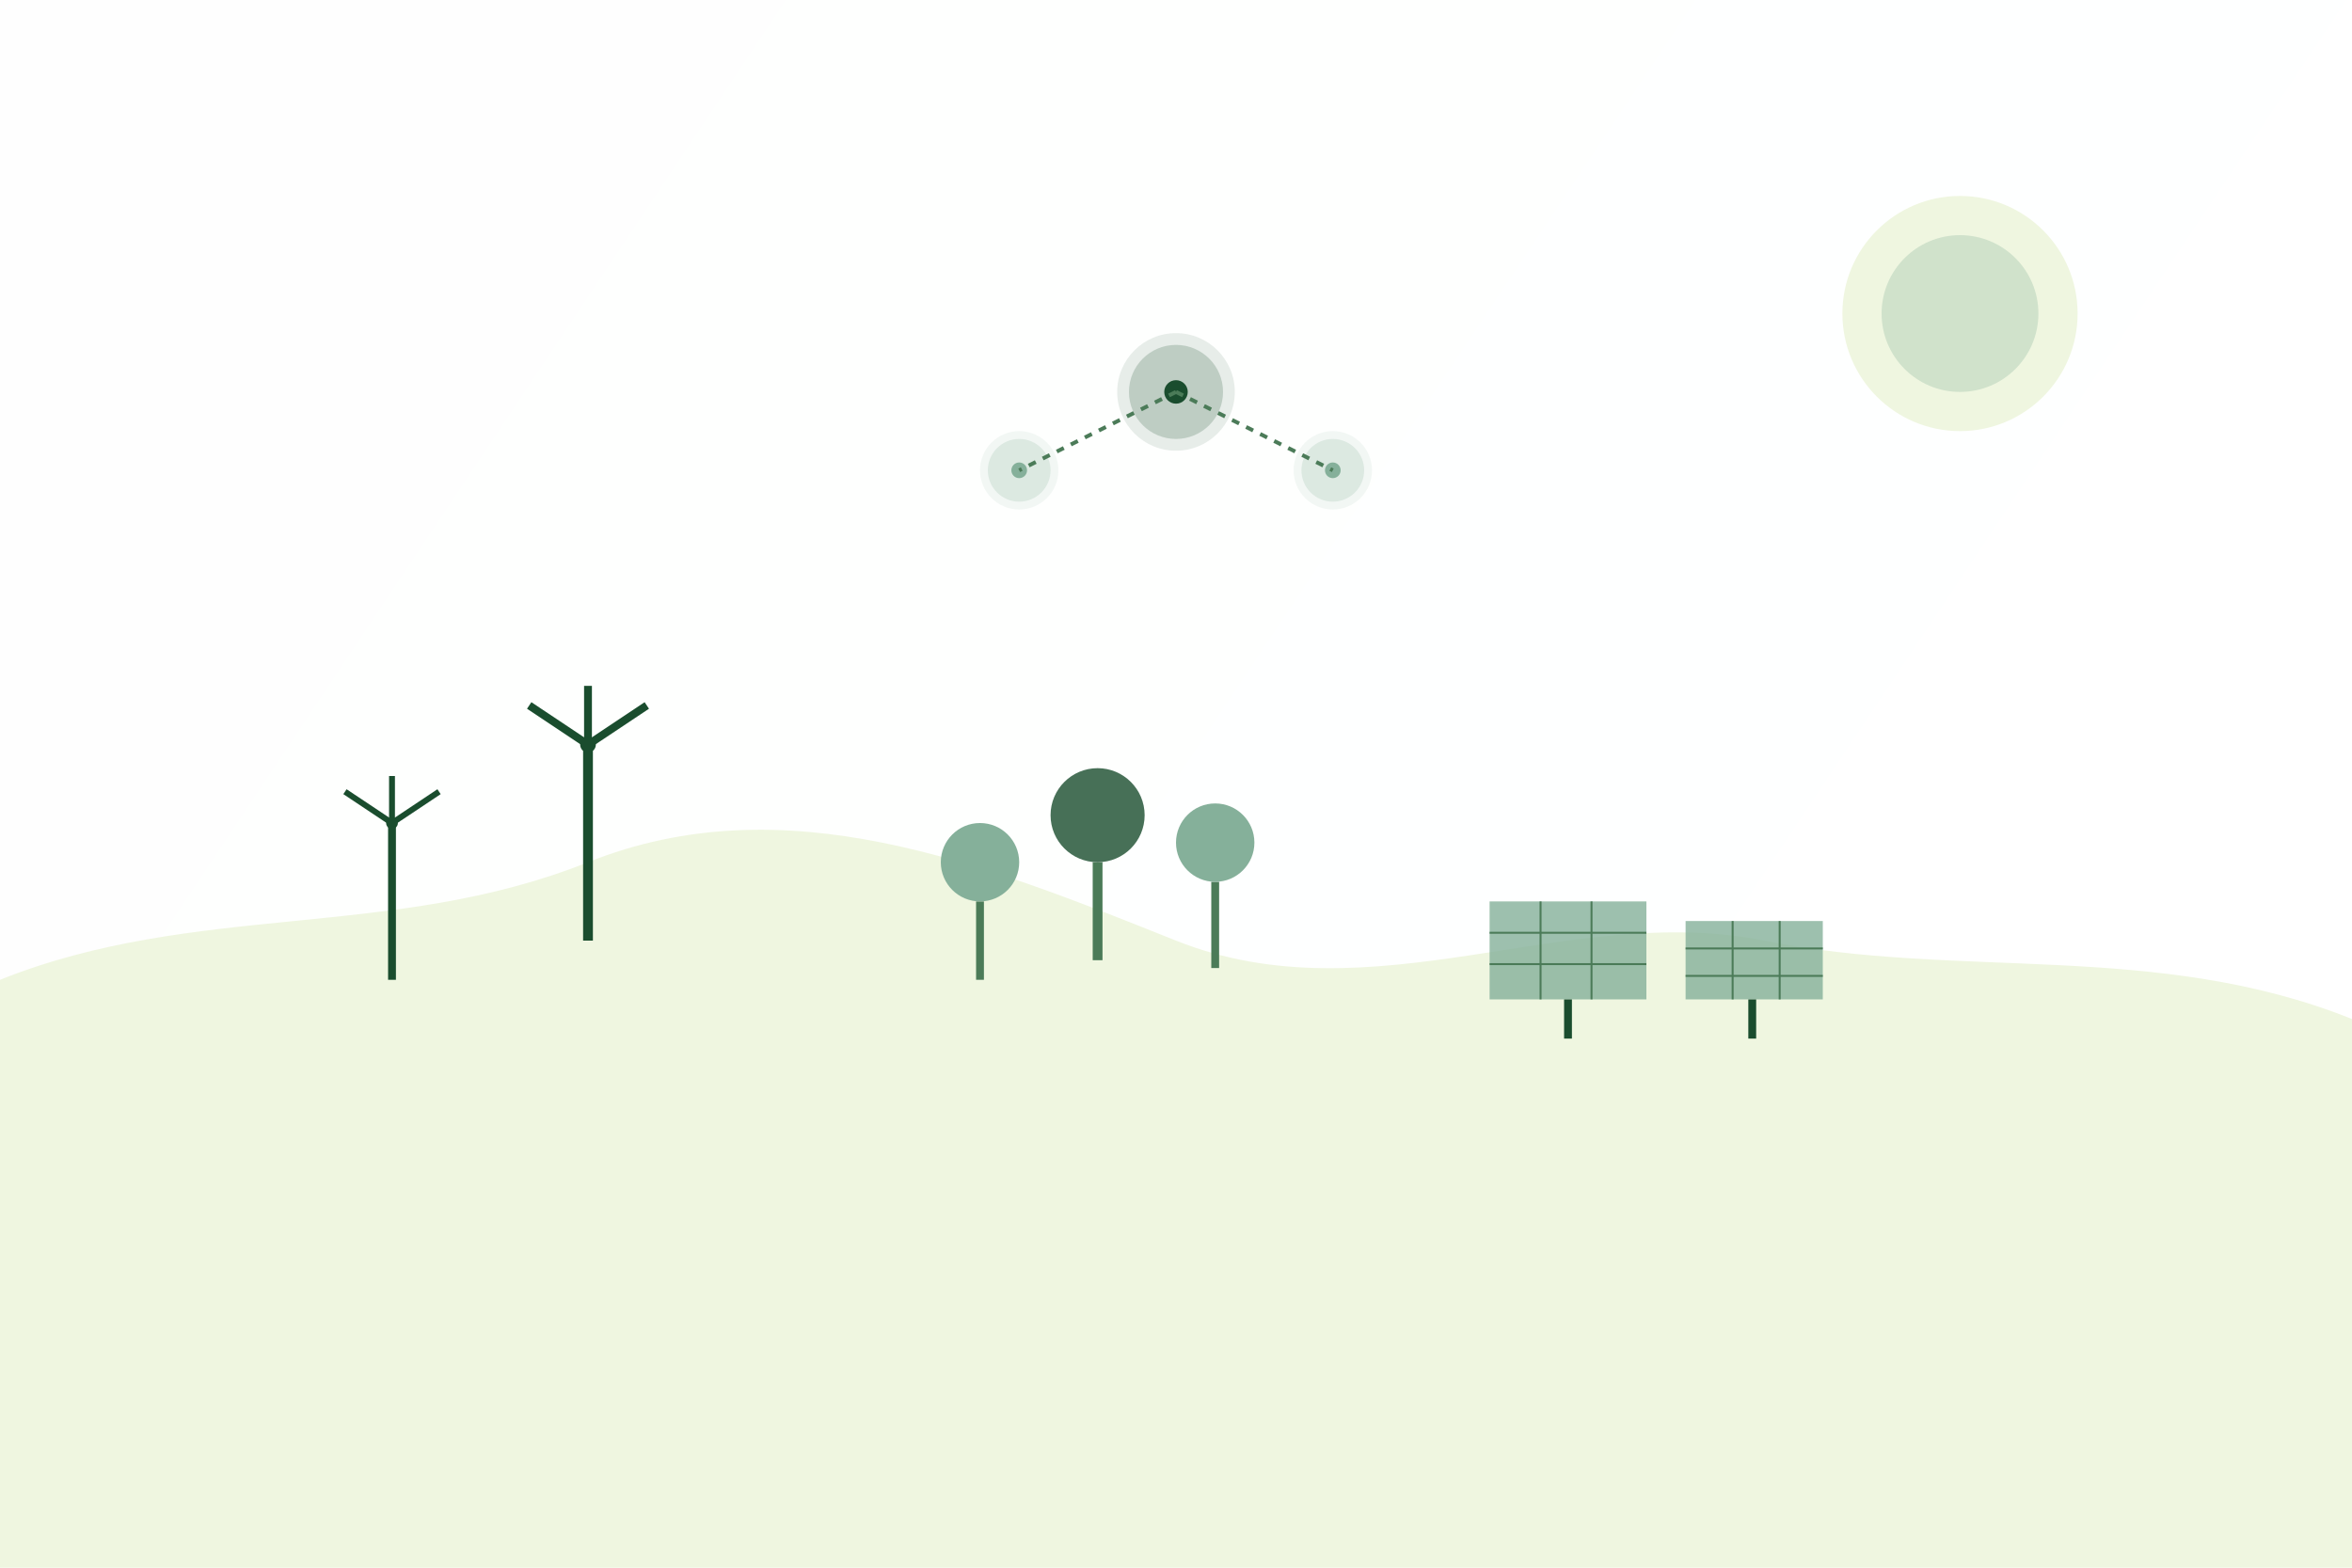 <svg width="600" height="400" viewBox="0 0 600 400" xmlns="http://www.w3.org/2000/svg">
  <!-- Background -->
  <rect width="600" height="400" fill="#FFFFFF" />
  
  <!-- Subtle gradient background -->
  <rect width="600" height="400" fill="url(#bg-gradient)" opacity="0.1" />
  
  <!-- Foreground design - Minimalist landscape with sustainable elements -->
  
  <!-- Rolling hills -->
  <path d="M0 250C50 230 100 240 150 220C200 200 250 220 300 240C350 260 400 230 450 240C500 250 550 240 600 260V400H0V250Z" fill="#EFF6E0" />
  
  <!-- Wind turbines -->
  <g transform="translate(100, 210)">
    <line x1="0" y1="0" x2="0" y2="40" stroke="#1A4D2E" stroke-width="2" />
    <circle cx="0" cy="0" r="1.5" fill="#1A4D2E" />
    <line x1="0" y1="0" x2="-12" y2="-8" stroke="#1A4D2E" stroke-width="1.5" />
    <line x1="0" y1="0" x2="12" y2="-8" stroke="#1A4D2E" stroke-width="1.5" />
    <line x1="0" y1="0" x2="0" y2="-12" stroke="#1A4D2E" stroke-width="1.5" />
  </g>
  
  <g transform="translate(150, 190)">
    <line x1="0" y1="0" x2="0" y2="50" stroke="#1A4D2E" stroke-width="2.5" />
    <circle cx="0" cy="0" r="2" fill="#1A4D2E" />
    <line x1="0" y1="0" x2="-15" y2="-10" stroke="#1A4D2E" stroke-width="2" />
    <line x1="0" y1="0" x2="15" y2="-10" stroke="#1A4D2E" stroke-width="2" />
    <line x1="0" y1="0" x2="0" y2="-15" stroke="#1A4D2E" stroke-width="2" />
  </g>
  
  <!-- Solar panels -->
  <g transform="translate(380, 230)">
    <rect x="0" y="0" width="40" height="25" fill="#85B09A" opacity="0.8" />
    <line x1="0" y1="8" x2="40" y2="8" stroke="#4B7B58" stroke-width="0.5" />
    <line x1="0" y1="16" x2="40" y2="16" stroke="#4B7B58" stroke-width="0.5" />
    <line x1="13" y1="0" x2="13" y2="25" stroke="#4B7B58" stroke-width="0.5" />
    <line x1="26" y1="0" x2="26" y2="25" stroke="#4B7B58" stroke-width="0.5" />
    <line x1="20" y1="25" x2="20" y2="35" stroke="#1A4D2E" stroke-width="2" />
  </g>
  
  <g transform="translate(430, 235)">
    <rect x="0" y="0" width="35" height="20" fill="#85B09A" opacity="0.8" />
    <line x1="0" y1="7" x2="35" y2="7" stroke="#4B7B58" stroke-width="0.5" />
    <line x1="0" y1="14" x2="35" y2="14" stroke="#4B7B58" stroke-width="0.5" />
    <line x1="12" y1="0" x2="12" y2="20" stroke="#4B7B58" stroke-width="0.5" />
    <line x1="24" y1="0" x2="24" y2="20" stroke="#4B7B58" stroke-width="0.5" />
    <line x1="17" y1="20" x2="17" y2="30" stroke="#1A4D2E" stroke-width="2" />
  </g>
  
  <!-- Trees -->
  <g transform="translate(250, 230)">
    <line x1="0" y1="0" x2="0" y2="20" stroke="#4B7B58" stroke-width="2" />
    <circle cx="0" cy="-10" r="10" fill="#85B09A" />
  </g>
  
  <g transform="translate(280, 220)">
    <line x1="0" y1="0" x2="0" y2="25" stroke="#4B7B58" stroke-width="2.5" />
    <circle cx="0" cy="-12" r="12" fill="#1A4D2E" opacity="0.8" />
  </g>
  
  <g transform="translate(310, 225)">
    <line x1="0" y1="0" x2="0" y2="22" stroke="#4B7B58" stroke-width="2" />
    <circle cx="0" cy="-10" r="10" fill="#85B09A" />
  </g>
  
  <!-- Carbon molecule - abstract representation -->
  <g transform="translate(300, 100)">
    <circle cx="0" cy="0" r="15" fill="#1A4D2E" opacity="0.1" />
    <circle cx="0" cy="0" r="12" fill="#1A4D2E" opacity="0.2" />
    <circle cx="0" cy="0" r="3" fill="#1A4D2E" />
    
    <circle cx="40" cy="20" r="10" fill="#85B09A" opacity="0.1" />
    <circle cx="40" cy="20" r="8" fill="#85B09A" opacity="0.2" />
    <circle cx="40" cy="20" r="2" fill="#85B09A" />
    
    <circle cx="-40" cy="20" r="10" fill="#85B09A" opacity="0.1" />
    <circle cx="-40" cy="20" r="8" fill="#85B09A" opacity="0.2" />
    <circle cx="-40" cy="20" r="2" fill="#85B09A" />
    
    <line x1="0" y1="0" x2="40" y2="20" stroke="#4B7B58" stroke-width="1" stroke-dasharray="2 2" />
    <line x1="0" y1="0" x2="-40" y2="20" stroke="#4B7B58" stroke-width="1" stroke-dasharray="2 2" />
  </g>
  
  <!-- Sun as an abstract element -->
  <circle cx="500" cy="80" r="30" fill="#EFF6E0" />
  <circle cx="500" cy="80" r="20" fill="#85B09A" opacity="0.3" />
  
  <!-- Definitions -->
  <defs>
    <linearGradient id="bg-gradient" x1="0" y1="0" x2="600" y2="400" gradientUnits="userSpaceOnUse">
      <stop offset="0" stop-color="#1A4D2E" stop-opacity="0.05" />
      <stop offset="1" stop-color="#85B09A" stop-opacity="0.05" />
    </linearGradient>
  </defs>
</svg> 